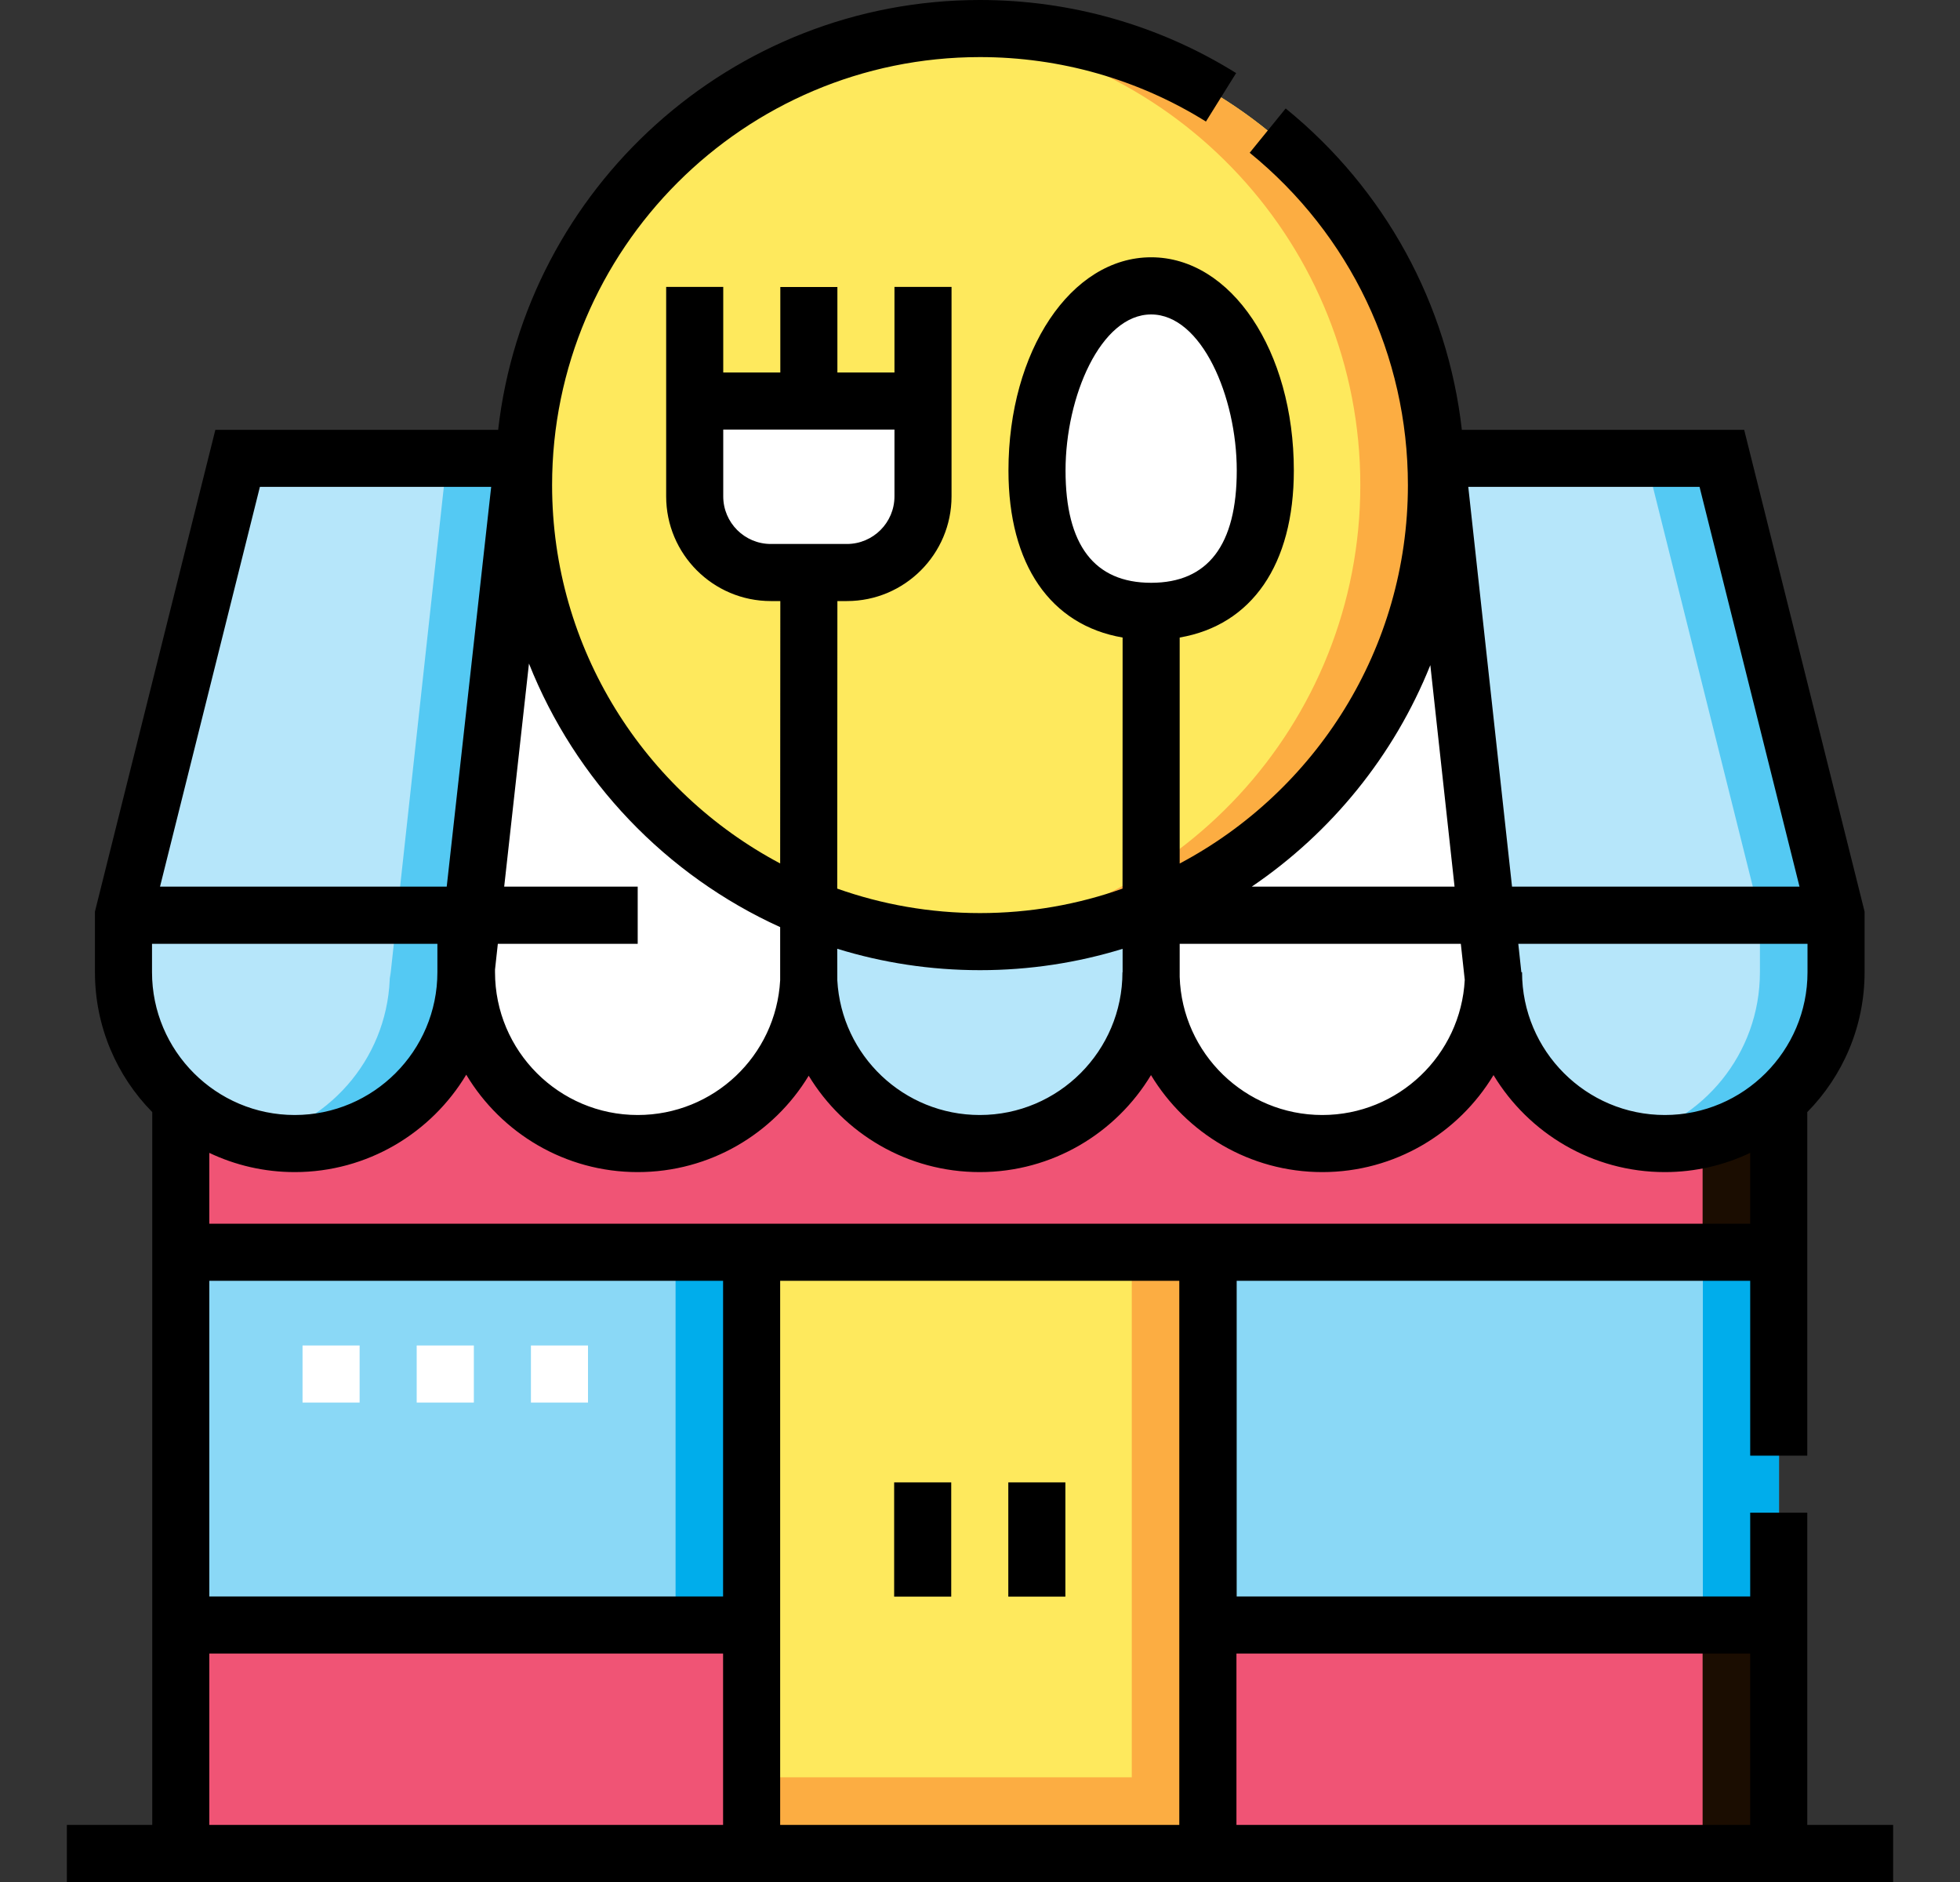 <svg width="25" height="24" viewBox="0 0 25 24" fill="none" xmlns="http://www.w3.org/2000/svg">
<rect x="0" y="0" width="25" height="24" fill="#333333" stroke="none"/>
<g clip-path="url(#clip0)">
<path d="M21.235 14.583C20.028 14.583 19.05 13.605 19.05 12.399C19.05 13.605 18.072 14.583 16.866 14.583C15.659 14.583 14.681 13.605 14.681 12.399C14.681 13.605 13.703 14.583 12.497 14.583C11.329 14.583 10.375 13.667 10.316 12.514C10.256 13.667 9.302 14.583 8.134 14.583C6.928 14.583 5.95 13.605 5.95 12.399H5.944C5.944 13.605 4.966 14.583 3.759 14.583C3.201 14.583 2.692 14.373 2.306 14.029V23.636H22.688V14.029C22.302 14.373 21.793 14.583 21.235 14.583Z" fill="#F05475"/>
<path d="M21.717 14.528V23.636H22.688V14.028C22.417 14.27 22.084 14.445 21.717 14.528Z" fill="#1B0D01"/>
<path d="M21.963 5.845H3.031L1.575 11.67V12.398C1.575 13.605 2.553 14.583 3.759 14.583C4.966 14.583 5.944 13.605 5.944 12.398H5.95C5.95 13.605 6.928 14.583 8.134 14.583C9.302 14.583 10.256 13.666 10.316 12.513C10.375 13.666 11.329 14.583 12.497 14.583C13.703 14.583 14.681 13.605 14.681 12.398C14.681 13.605 15.659 14.583 16.866 14.583C18.072 14.583 19.05 13.605 19.05 12.398C19.05 13.605 20.028 14.583 21.235 14.583C22.441 14.583 23.419 13.605 23.419 12.398V11.67L21.963 5.845Z" fill="white"/>
<path d="M10.312 5.845V12.553C10.313 12.54 10.315 12.527 10.316 12.513C10.375 13.666 11.329 14.583 12.497 14.583C13.703 14.583 14.681 13.605 14.681 12.398V5.845H10.312Z" fill="#B6E6FA"/>
<path d="M3.759 14.583C2.553 14.583 1.575 13.605 1.575 12.398V11.67L3.031 5.845H6.672L5.946 12.48C5.945 12.453 5.944 12.426 5.944 12.398C5.944 13.605 4.966 14.583 3.759 14.583Z" fill="#B6E6FA"/>
<path d="M5.701 5.845L4.975 12.48C4.974 12.453 4.973 12.426 4.973 12.398C4.973 13.438 4.246 14.307 3.274 14.528C3.43 14.563 3.592 14.583 3.759 14.583C4.966 14.583 5.944 13.605 5.944 12.398C5.944 12.426 5.945 12.453 5.946 12.48L6.672 5.845H5.701Z" fill="#54C9F3"/>
<path d="M21.235 14.583C22.441 14.583 23.419 13.605 23.419 12.398V11.67L21.963 5.845H18.322L19.048 12.48C19.049 12.453 19.05 12.426 19.05 12.398C19.05 13.605 20.028 14.583 21.235 14.583Z" fill="#B6E6FA"/>
<path d="M21.963 5.845H20.992L22.448 11.67V12.398C22.448 13.438 21.722 14.307 20.749 14.528C20.905 14.563 21.068 14.583 21.235 14.583C22.441 14.583 23.419 13.605 23.419 12.398V11.67L21.963 5.845Z" fill="#54C9F3"/>
<path d="M12.5 12.008C15.715 12.008 18.322 9.402 18.322 6.186C18.322 2.971 15.715 0.364 12.5 0.364C9.284 0.364 6.678 2.971 6.678 6.186C6.678 9.402 9.284 12.008 12.5 12.008Z" fill="#FEE95D"/>
<path d="M12.5 0.364C12.336 0.364 12.175 0.371 12.015 0.385C15.003 0.631 17.351 3.134 17.351 6.186C17.351 9.238 15.003 11.742 12.015 11.988C12.175 12.001 12.336 12.008 12.5 12.008C15.716 12.008 18.322 9.402 18.322 6.186C18.322 2.971 15.716 0.364 12.5 0.364Z" fill="#FCAD42"/>
<path d="M2.306 15.969H9.587V20.723H2.306V15.969Z" fill="#8AD8F6"/>
<path d="M8.617 15.969H9.587V20.723H8.617V15.969Z" fill="#00ADEB"/>
<path d="M15.409 15.969H22.691V20.723H15.409V15.969Z" fill="#8AD8F6"/>
<path d="M21.72 15.969H22.691V20.723H21.72V15.969Z" fill="#00ADEB"/>
<path d="M9.587 15.969H15.407V23.636H9.587V15.969Z" fill="#FEE95D"/>
<path d="M14.436 15.969V22.665H9.587V23.636H15.407V15.969H14.436Z" fill="#FCAD42"/>
<path d="M10.802 7.301H9.831C9.295 7.301 8.861 6.866 8.861 6.33V5.114H11.773V6.33C11.773 6.866 11.338 7.301 10.802 7.301Z" fill="white"/>
<path d="M16.139 6C16.139 7.3 15.487 7.796 14.683 7.796C13.879 7.796 13.227 7.3 13.227 6C13.227 4.7 13.879 3.646 14.683 3.646C15.487 3.646 16.139 4.7 16.139 6Z" fill="white"/>
<path d="M7.5 17.886H6.772V17.158H7.5V17.886ZM6.044 17.886H5.315V17.158H6.044V17.886ZM4.587 17.886H3.859V17.158H4.587V17.886Z" fill="white"/>
<path d="M23.052 23.272V19.29H22.324V20.359H15.774V16.333H22.324V18.563H23.052V14.182C23.504 13.723 23.783 13.092 23.783 12.398V11.625L22.247 5.481H18.646C18.465 3.88 17.668 2.415 16.399 1.383L15.94 1.948C17.222 2.991 17.958 4.535 17.958 6.186C17.958 8.277 16.776 10.096 15.047 11.012L15.047 8.13C15.966 7.972 16.503 7.201 16.503 6C16.503 4.475 15.704 3.281 14.683 3.281C13.662 3.281 12.863 4.475 12.863 6C12.863 7.201 13.4 7.972 14.319 8.13L14.318 11.332C13.749 11.534 13.137 11.644 12.5 11.644C11.862 11.644 11.249 11.534 10.679 11.332L10.681 7.665H10.802C11.539 7.665 12.137 7.066 12.137 6.33V3.659H11.409V4.75H10.681V3.66H9.953V4.75H9.225V3.659H8.497V6.33C8.497 7.066 9.095 7.665 9.832 7.665H9.953L9.951 11.011C8.222 10.094 7.042 8.276 7.042 6.186C7.042 3.177 9.49 0.728 12.5 0.728C13.522 0.728 14.519 1.012 15.382 1.55L15.767 0.932C14.788 0.322 13.659 0 12.5 0C9.327 0 6.705 2.401 6.354 5.481H2.747L1.211 11.625V12.398C1.211 13.092 1.49 13.723 1.942 14.182V23.272H0.853V24H24.147V23.272H23.052ZM23.055 12.398C23.055 13.402 22.238 14.219 21.235 14.219C20.231 14.219 19.414 13.402 19.414 12.398H19.405L19.366 12.036H23.055V12.398ZM21.678 6.209L22.953 11.307H19.286L18.728 6.209H21.678ZM18.244 8.482L18.553 11.307H15.966C16.982 10.618 17.782 9.635 18.244 8.482ZM18.633 12.036L18.683 12.495C18.633 13.454 17.837 14.219 16.866 14.219C15.882 14.219 15.078 13.434 15.047 12.457L15.047 12.036H18.633V12.036ZM13.591 6C13.591 5.058 14.039 4.01 14.683 4.01C15.326 4.01 15.775 5.058 15.775 6C15.775 6.95 15.408 7.432 14.683 7.432C13.958 7.432 13.591 6.95 13.591 6ZM12.5 12.372C13.133 12.372 13.743 12.277 14.319 12.1L14.319 12.398H14.317C14.317 13.402 13.501 14.219 12.497 14.219C11.53 14.219 10.733 13.464 10.68 12.501L10.679 12.099C11.255 12.277 11.867 12.372 12.5 12.372ZM9.832 6.937C9.497 6.937 9.225 6.665 9.225 6.33V5.478H11.409V6.33C11.409 6.665 11.137 6.937 10.802 6.937H9.832ZM10.315 13.718C10.763 14.457 11.575 14.947 12.497 14.947C13.423 14.947 14.235 14.45 14.681 13.71C15.128 14.45 15.94 14.947 16.866 14.947C17.792 14.947 18.604 14.45 19.05 13.71C19.497 14.45 20.309 14.947 21.235 14.947C21.624 14.947 21.993 14.859 22.324 14.702V15.605H2.67V14.702C3 14.859 3.37 14.947 3.759 14.947C4.687 14.947 5.501 14.448 5.947 13.705C6.392 14.448 7.206 14.947 8.134 14.947C9.056 14.947 9.868 14.457 10.315 13.718ZM6.314 12.364L6.35 12.036H8.134V11.307H6.431L6.747 8.462C7.339 9.953 8.495 11.162 9.951 11.823L9.951 12.501C9.898 13.465 9.101 14.219 8.134 14.219C7.13 14.219 6.314 13.402 6.314 12.398V12.364ZM3.315 6.209H6.265L5.698 11.307H2.041L3.315 6.209ZM1.939 12.398V12.036H5.579V12.398C5.579 13.402 4.763 14.219 3.759 14.219C2.755 14.219 1.939 13.402 1.939 12.398ZM9.223 23.272H2.67V21.087H9.223V23.272ZM9.223 20.359H2.67V16.333H9.223V20.359ZM15.042 23.272H9.951V21.087V16.333H15.042V23.272ZM22.324 23.272H15.771V21.087H22.324V23.272Z" fill="black"/>
<path d="M11.405 18.904H12.133V20.361H11.405V18.904Z" fill="black"/>
<path d="M12.861 18.904H13.589V20.361H12.861V18.904Z" fill="black"/>
</g>
<defs>
<clipPath id="clip0">
<rect width="24" height="24" fill="white" transform="translate(0.5)"/>
</clipPath>
</defs>
</svg>
